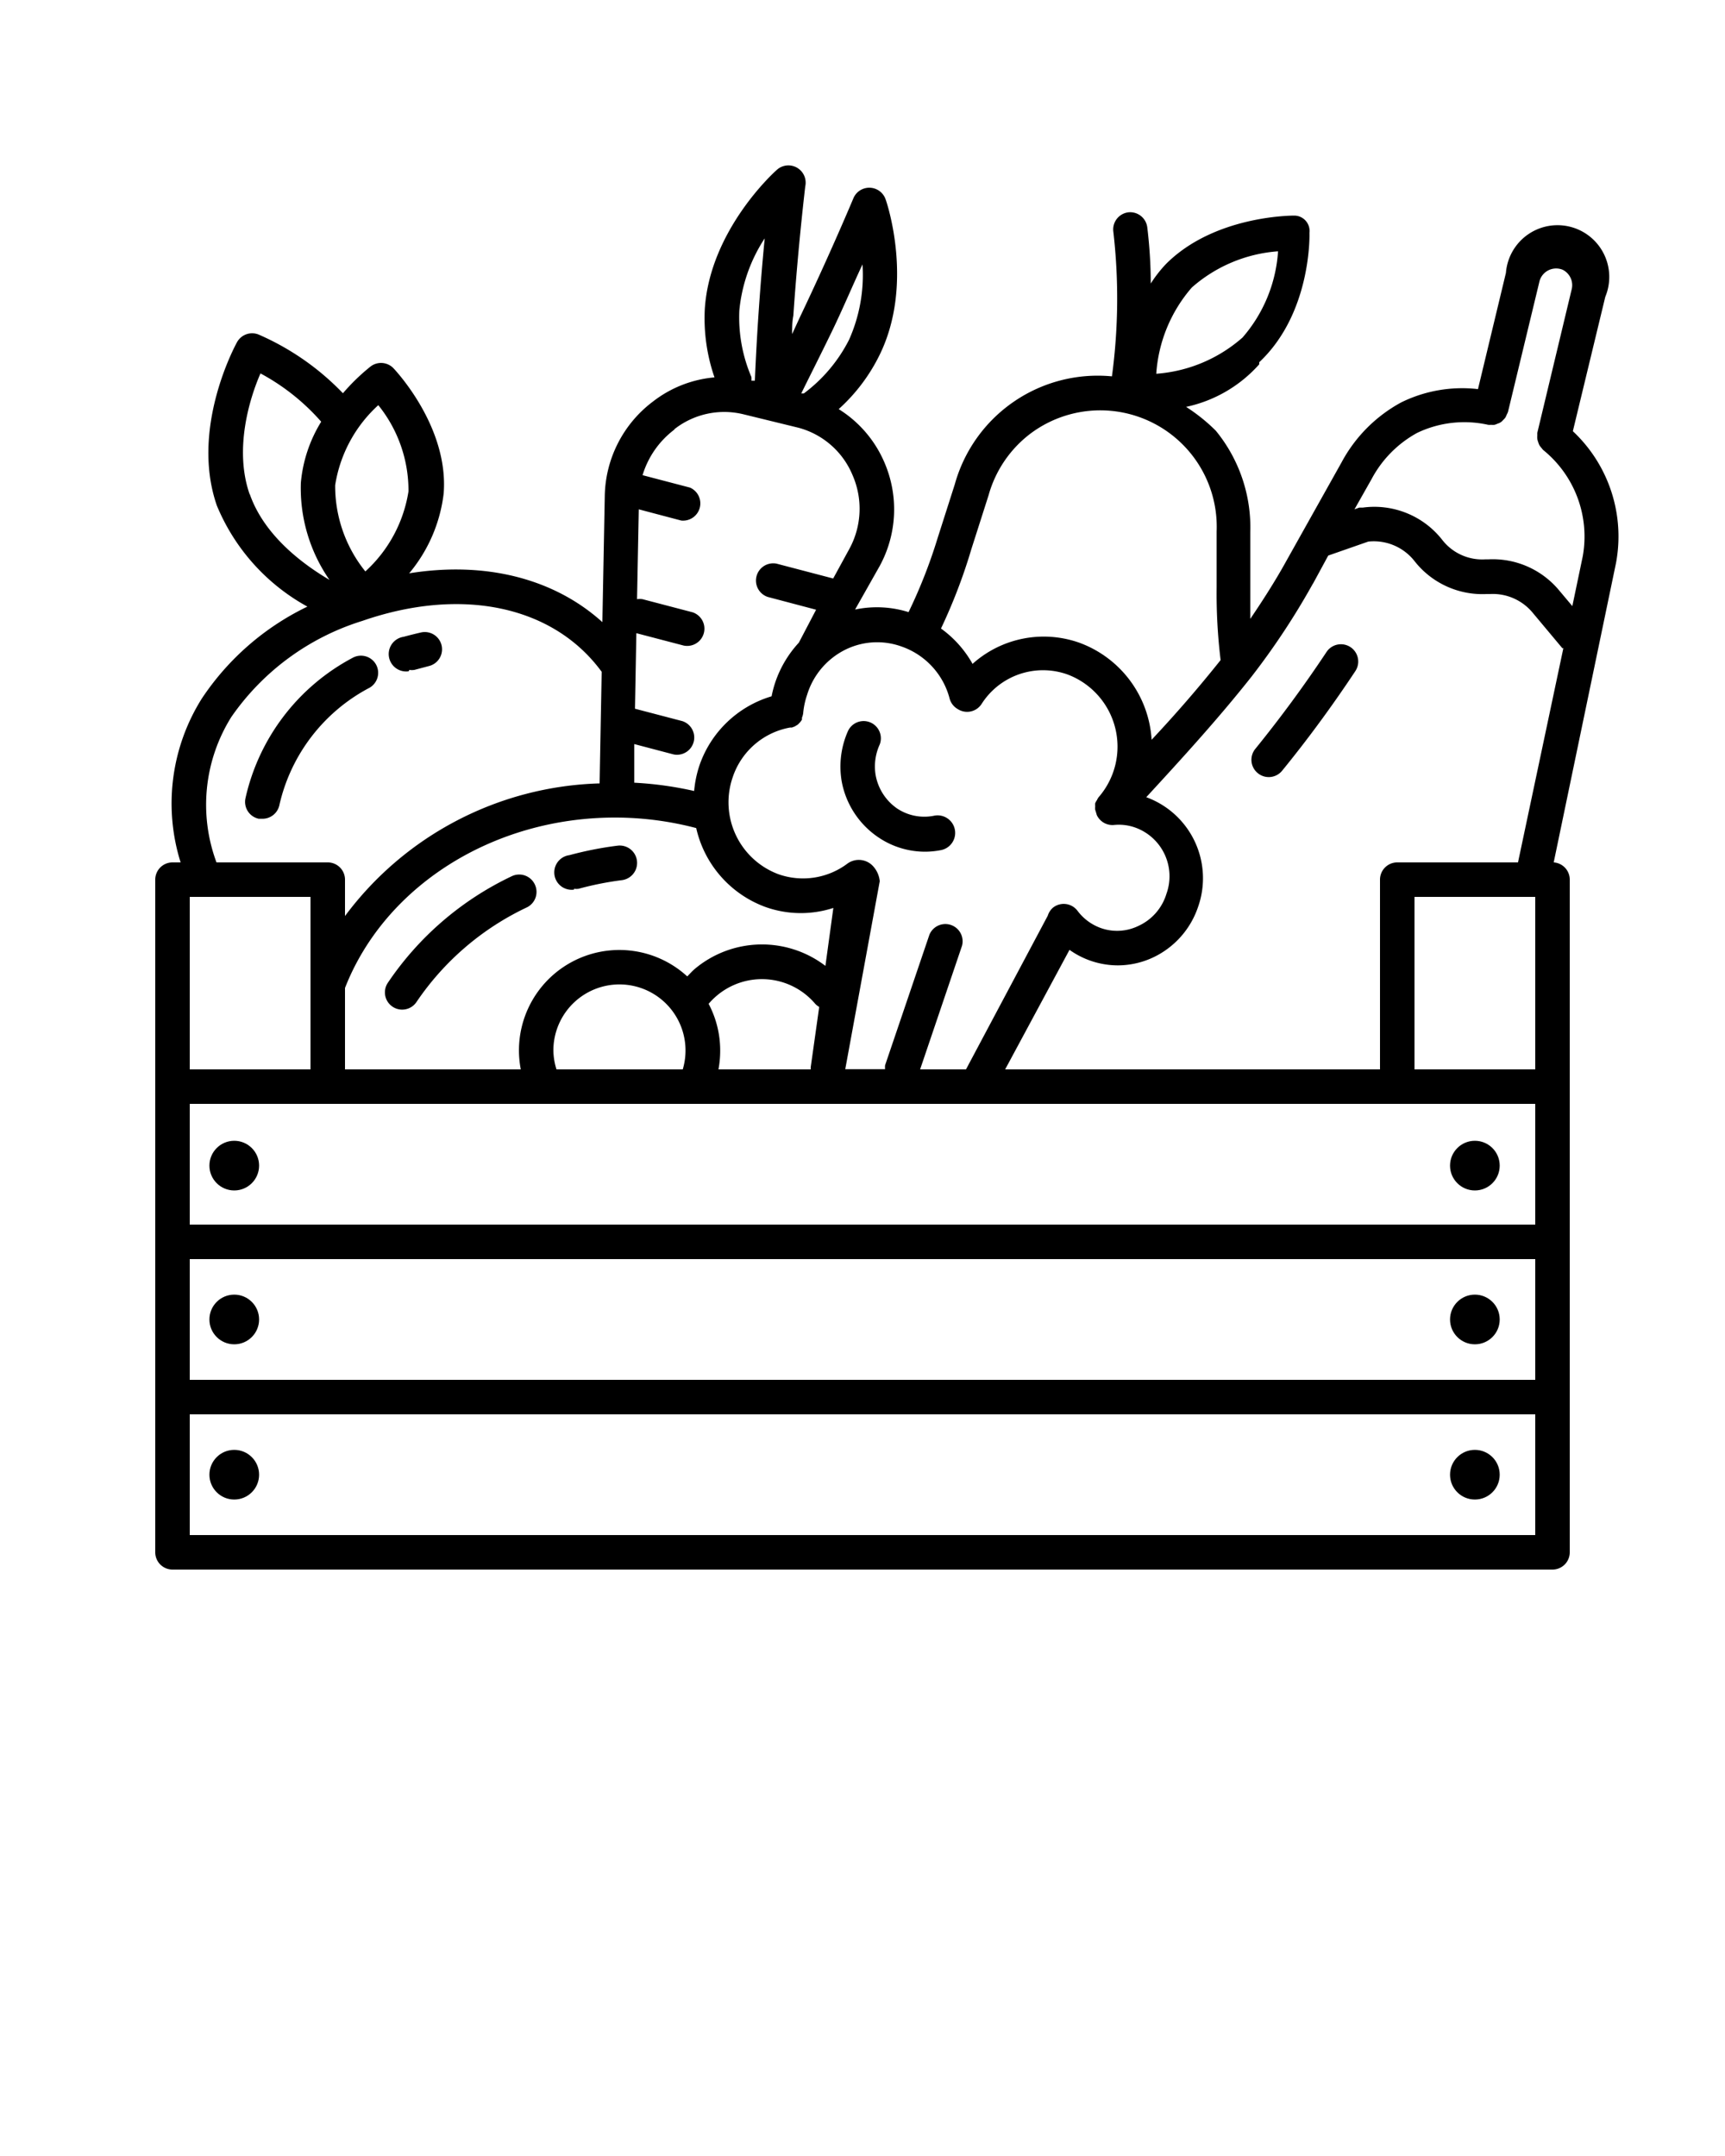 <svg xmlns="http://www.w3.org/2000/svg" viewBox="0 0 100 125" width="50%" height="50%" preserveAspectRatio="none">
  <path d="M48.79 45.28a5 5 0 002.09 3.24 4.83 4.83 0 002.75.86 4.89 4.89 0 00.91-.09 1 1 0 00-.37-2 2.85 2.85 0 01-2.17-.42 3 3 0 01-1.25-2 3.07 3.07 0 01.25-1.71 1 1 0 00-1.84-.78 5.08 5.08 0 00-.37 2.9z"/>
  <path d="M91.18 25l1.88-7.79a3 3 0 10-5.76-1.39l-1.62 6.74a8 8 0 00-4.45.77 8.53 8.53 0 00-3.46 3.48l-3.4 6.07c-.57 1-1.21 2-1.89 3v-5.01a8.85 8.85 0 00-2-5.9 10.38 10.38 0 00-1.72-1.38A7.86 7.86 0 0073 21.12V21c3-2.82 2.92-7.31 2.91-7.5a.89.89 0 00-.87-1c-.17 0-4.63 0-7.43 2.79a7.43 7.43 0 00-.9 1.15c0-1.08-.07-2.17-.2-3.25a1 1 0 00-1.1-.88 1 1 0 00-.87 1.11 33.74 33.74 0 01-.08 8.4 8.6 8.6 0 00-9.11 6.26l-1 3.13a29.81 29.81 0 01-1.68 4.28 6.12 6.12 0 00-3.1-.15L51 32.81a6.86 6.86 0 00.27-6 6.78 6.78 0 00-2.65-3.09A10.36 10.36 0 0051 20.56c2-4.1.41-8.82.34-9a1 1 0 00-1.87-.06s-1.32 3.16-3.09 6.87l-.46 1c0-.35 0-.71.07-1.06.28-4.1.69-7.47.69-7.5A1 1 0 0045 9.88c-.16.14-3.83 3.48-4.14 8a10.49 10.49 0 00.56 4 6.76 6.76 0 00-3.54 1.38 7 7 0 00-2.82 5.45l-.14 7.36c-2.81-2.54-6.8-3.54-11.2-2.83a8.83 8.83 0 002-4.63c.3-3.85-2.78-7.12-2.91-7.26a1 1 0 00-1.33-.1 11.89 11.89 0 00-1.6 1.55A15.14 15.14 0 0015 19.4a1 1 0 00-1.26.44c-.11.2-2.72 5-1.17 9.47a11.85 11.85 0 005.25 5.86 15.33 15.33 0 00-6.12 5.33 11.43 11.43 0 00-1.23 9.5H10a1 1 0 00-1 1v39a1 1 0 001 1h80a1 1 0 001-1V51a1 1 0 00-.93-1l3.61-17.35a8.36 8.36 0 00-2.5-7.65zm-11.67 2.78a6.55 6.55 0 012.64-2.68 6.33 6.33 0 014.12-.47.94.94 0 00.17 0 1 1 0 00.2 0 1 1 0 00.18-.07.59.59 0 00.31-.2 1 1 0 00.13-.14 1 1 0 00.09-.19.94.94 0 00.07-.15l1.83-7.59a1 1 0 011.34-.65 1 1 0 01.53 1.1l-2 8.35a.91.91 0 000 .14 1 1 0 000 .22 1 1 0 00.05.18 1 1 0 00.07.18 1 1 0 00.13.17.93.93 0 00.09.11 6.45 6.45 0 012.29 6.18l-.6 2.87-.79-.94a5 5 0 00-4.08-1.77h-.18a2.93 2.93 0 01-2.5-1.14 5 5 0 00-4.6-1.86h-.2l-.28.1zm-3.4 6.07l.89-1.64 2.32-.81A3 3 0 0182 32.53a5 5 0 004.2 1.91h.19a3 3 0 012.44 1.06l1.74 2.08h.06L88 50h-7a1 1 0 00-1 1v11H58.27L62 55.07a4.84 4.84 0 002.8.9 4.84 4.84 0 002.11-.49 5 5 0 002.54-2.89 5 5 0 00-3-6.37c2.09-2.27 4.2-4.58 6.11-7a42.54 42.54 0 003.55-5.38zM11 52h7v10h-7zm9 5.28c2.31-5.91 8.59-9.88 15.65-9.88a18.53 18.53 0 014.71.61 6.36 6.36 0 004 4.57 6.1 6.1 0 003.95.06L47.85 56a6.06 6.06 0 00-7.59.19c-.15.13-.28.28-.42.42A5.82 5.82 0 0030.19 62H20zM89 64v7H11v-7zm-56.92-3.08a3.83 3.83 0 117.5 1.08h-7.32a3.81 3.81 0 01-.18-1.08zM41.65 62a5.86 5.86 0 00.1-1.08 5.79 5.79 0 00-.67-2.72 4 4 0 01.47-.47 4.05 4.05 0 015.71.47 1 1 0 00.23.18L47 61.86a1 1 0 000 .14zM11 73h78v7H11zm71-11V52h7v10zM69.09 16.67a8.49 8.49 0 015-2.1 8.45 8.45 0 01-2.06 5 8.5 8.5 0 01-5 2.1 8.49 8.49 0 012.06-5zM56.31 31.84l1-3.13a6.75 6.75 0 012.4-3.55 6.75 6.75 0 0110.82 5.65v3.23a31.8 31.8 0 00.23 4.23 74.666 74.666 0 01-4 4.62 6.4 6.4 0 00-4.2-5.63 6.18 6.18 0 00-6.18 1.23 6.35 6.35 0 00-1.83-2.05 31.83 31.83 0 001.76-4.6zm-4 5.66a4.36 4.36 0 012.74 3 1 1 0 00.47.61 1 1 0 001.38-.29 4.22 4.22 0 015-1.71 4.47 4.47 0 011.78 7.12 1 1 0 00-.09.16 1 1 0 00-.1.18 1 1 0 000 .18 1 1 0 000 .2 6.27 6.27 0 01.09.3 1 1 0 001 .58 2.82 2.82 0 011.23.15 3 3 0 011.81 3.84A3 3 0 0166 53.68a2.82 2.82 0 01-2.2.12 2.92 2.92 0 01-1.34-1 1 1 0 00-1.4-.19 1 1 0 00-.32.48L56 62h-2.66l2.43-7.17a1 1 0 00-1.89-.64l-2.57 7.57a1 1 0 000 .23H49l2-10.9a1.51 1.51 0 00-.36-.84 1.12 1.12 0 00-1.5-.19 4.29 4.29 0 01-4 .63 4.45 4.45 0 01-2.67-5.61 4.31 4.31 0 013.34-2.9h.1l.16-.06.18-.11.1-.1a1 1 0 00.14-.19v-.11a1 1 0 00.07-.25 4.56 4.56 0 01.23-1.08A4.33 4.33 0 0149 37.67a4.16 4.16 0 013.28-.18zM50 15.33a9.23 9.23 0 01-.78 4.37 8.91 8.91 0 01-2.62 3.11h-.15c.49-1 1.1-2.2 1.76-3.56s1.26-2.8 1.79-3.92zM42.86 18a9.23 9.23 0 011.47-4.18 152.808 152.808 0 00-.57 8.25h-.2a1 1 0 000-.21 8.81 8.81 0 01-.7-3.86zm-3.76 6.88a4.68 4.68 0 014-.86l3.19.78a4.71 4.71 0 013.13 2.74 4.86 4.86 0 01-.18 4.28l-.94 1.72-3.28-.86a1 1 0 00-.51 1.93l2.8.74-1 1.91a6.41 6.41 0 00-1.36 2.28 6.57 6.57 0 00-.22.83 6.33 6.33 0 00-4.18 4 6.47 6.47 0 00-.31 1.49 20.47 20.47 0 00-3.47-.48v-2.24l2.28.6a1 1 0 00.51-1.93l-2.75-.72.08-4.38 2.75.72a1 1 0 00.51-1.93l-2.9-.76a1 1 0 00-.32 0l.1-5.21 2.46.65a1 1 0 00.51-1.91l-2.75-.72a5.18 5.18 0 011.84-2.64zm-17.17-1.39a7.89 7.89 0 011.75 5 7.94 7.94 0 01-2.5 4.64 7.89 7.89 0 01-1.75-5 7.94 7.94 0 012.5-4.64zm-7.46 5.16c-.91-2.61 0-5.56.63-7a12.59 12.59 0 013.52 2.8A8.09 8.09 0 0017.44 28a9.34 9.34 0 001.66 5.62c-1.39-.82-3.75-2.48-4.62-4.97zm-1.06 12.92A14.43 14.43 0 0121 36c5.76-2 11.08-.88 13.88 2.95l-.12 6.47A19.06 19.06 0 0020 53.11V51a1 1 0 00-1-1h-6.45a9.59 9.59 0 01.86-8.43zM89 89H11v-7h78z"/>
  <path d="M72.92 44.83a1 1 0 001.41-.15c1.5-1.84 2.92-3.78 4.24-5.77a1 1 0 10-1.67-1.11 73.067 73.067 0 01-4.13 5.62 1 1 0 00.15 1.41z"/>
  <circle cx="13.58" cy="67.58" r="1.44"/>
  <circle cx="13.58" cy="76.5" r="1.44"/>
  <circle cx="13.58" cy="85.5" r="1.44"/>
  <circle cx="85.5" cy="67.58" r="1.44"/>
  <circle cx="85.5" cy="76.5" r="1.44"/>
  <circle cx="85.5" cy="85.5" r="1.44"/>
  <path d="M33.28 51.53a1 1 0 00.26 0 18.23 18.23 0 012.51-.5 1 1 0 00-.25-2 20.4 20.4 0 00-2.79.55 1 1 0 00.26 2zM31 51.27a1 1 0 00-1.33-.47 17.92 17.92 0 00-7.2 6.2 1 1 0 001.67 1.1 15.93 15.93 0 016.42-5.5 1 1 0 00.44-1.33zM23.73 38.84a1 1 0 00.29 0l.83-.22a1 1 0 10-.45-1.95q-.48.11-1 .25a1 1 0 00.29 2zM21.8 38.53a1 1 0 00-1.36-.39 12.23 12.23 0 00-6.21 8.14 1 1 0 00.77 1.19h.2a1 1 0 001-.81 10.24 10.24 0 015.23-6.79 1 1 0 00.37-1.34z"/>
</svg>